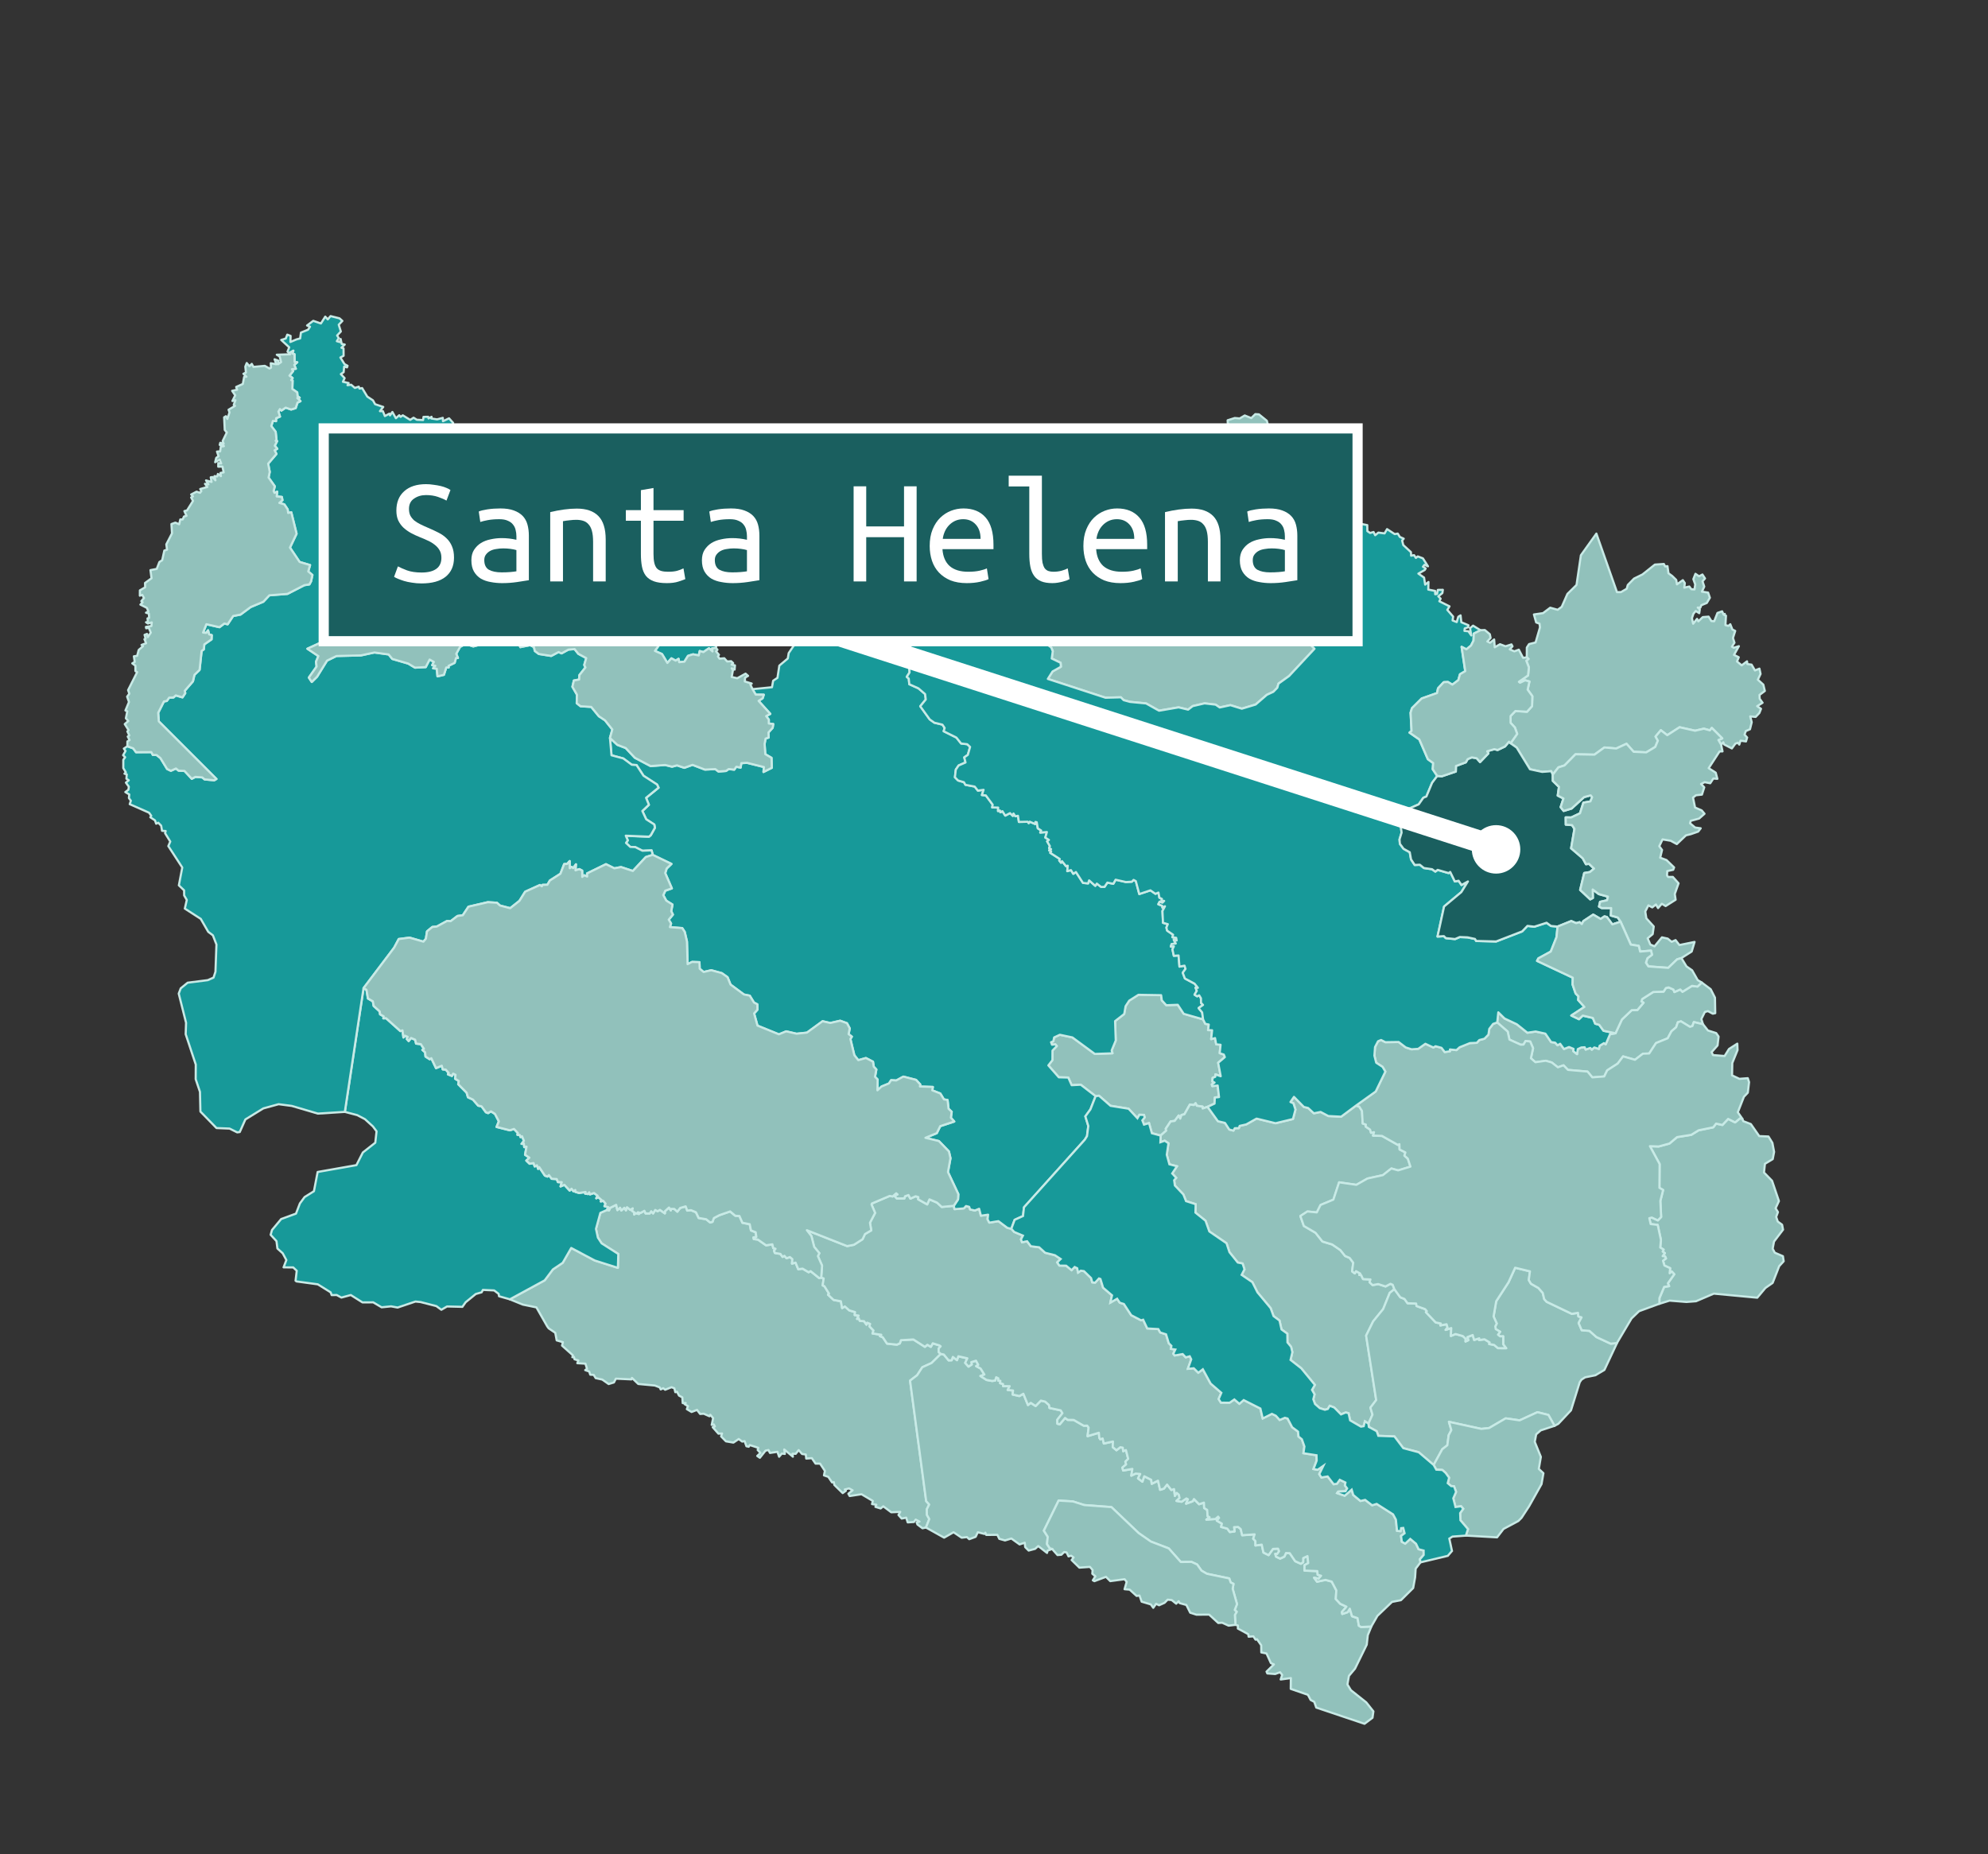 <?xml version="1.0" encoding="UTF-8" standalone="no"?>
<svg
   xmlns:dc="http://purl.org/dc/elements/1.1/"
   xmlns:cc="http://creativecommons.org/ns#"
   xmlns:rdf="http://www.w3.org/1999/02/22-rdf-syntax-ns#"
   xmlns:svg="http://www.w3.org/2000/svg"
   xmlns="http://www.w3.org/2000/svg"
   xmlns:sodipodi="http://sodipodi.sourceforge.net/DTD/sodipodi-0.dtd"
   xmlns:inkscape="http://www.inkscape.org/namespaces/inkscape"
   xml:space="preserve"
   width="143mm"
   height="133.4mm"
   style="fill-rule:evenodd;image-rendering:optimizeQuality;shape-rendering:geometricPrecision;text-rendering:geometricPrecision"
   viewBox="0 0 143000 133400"
   version="1.1"
   id="svg410"
   sodipodi:docname="santa-helena.svg"
   inkscape:version="0.92.3 (2405546, 2018-03-11)"><rect x="0" y="0" width="143000" height="133400" fill="#333333" stroke="none"/><sodipodi:namedview
   pagecolor="#ffffff"
   bordercolor="#666666"
   borderopacity="1"
   objecttolerance="10"
   gridtolerance="10"
   guidetolerance="10"
   inkscape:pageopacity="0"
   inkscape:pageshadow="2"
   inkscape:window-width="1366"
   inkscape:window-height="700"
   id="namedview412"
   showgrid="false"
   inkscape:zoom="1.4951693"
   inkscape:cx="397.7695"
   inkscape:cy="274.86328"
   inkscape:window-x="0"
   inkscape:window-y="900"
   inkscape:window-maximized="1"
   inkscape:current-layer="svg410" />
<defs
   id="defs4">
<style
   type="text/css"
   id="style2">
<![CDATA[
.str2 {stroke:#1F1A17;stroke-width:76}
.str0 {stroke:#72706F;stroke-width:76;stroke-linecap:round;stroke-linejoin:round}
.str4 {stroke:#C2C1C1;stroke-width:76}
.str5 {stroke:#D82B40;stroke-width:76}
.str1 {stroke:#72706F;stroke-width:353;stroke-linecap:round;stroke-linejoin:round}
.str3 {stroke:#131516;stroke-width:353;stroke-linecap:round;stroke-linejoin:round}
.str7 {stroke:#1F1A17;stroke-width:706}
.str6 {stroke:#D82B40;stroke-width:1058}
.fil2 {fill:none}
.fil3 {fill:#FFFFFF}
.fil0 {fill:#EEDDB3}
.fil1 {fill:#F6EAD9}
.fil5 {fill:#D82B40}
.fil4 {fill:#ECECEB}
]]>
</style>

























































































































































































































































</defs>


<g
   id="Destaque"
   transform="translate(0,-146000.39)">
</g>
<path
   style="fill:#91c1bb;fill-opacity:1;stroke:#c8eae6;stroke-width:155.31;stroke-linecap:round;stroke-linejoin:round;stroke-miterlimit:4;stroke-dasharray:none;stroke-opacity:1"
   inkscape:connector-curvature="0"
   d="m 108660,53475.744 473,-677 -164,-457 -307,-332 -2,-494 348,-362 834,55 362,-402 23,-719 -339,-470 129,-587 -309,-85 -366,173 -85,-66 660,-457 59,-583 -184,-477 157,-127 -125,-115 3,-704 161,-249 468,-117 317,-1086 -30,-265 -244,-91 -162,-573 655,-96 517,-390 537,149 293,-215 409,-928 653,-643 315,-2137 1114,-1559 1481,4212 289,-2 411,-239 78,-273 452,-461 602,-296 895,-711 646,-44 92,178 167,-22 74,514 262,191 295,287 51,317 424,-299 144,208 -41,330 363,-81 143,193 229,17 53,-364 -135,-377 151,-384 260,178 241,-128 187,283 -180,209 127,377 -170,364 446,68 126,370 -221,376 -392,162 -73,176 -186,-7 147,133 -40,270 -248,-156 -167,193 -110,321 87,401 281,-349 93,178 319,-304 419,-34 200,316 201,15 237,-597 334,-116 101,226 93,-41 -39,78 123,50 -39,678 211,58 138,-120 150,378 204,101 -162,512 109,338 -184,287 134,75 368,-113 -353,627 343,169 -124,305 337,278 381,-288 25,196 303,41 245,419 320,-131 82,381 -194,415 393,356 108,454 -384,288 12,272 210,289 -390,246 277,189 -118,301 -269,283 -389,-38 108,420 -125,507 -300,127 -93,259 188,207 -83,281 -393,-53 -89,282 -101,-134 -180,66 -252,345 -564,-290 -52,-154 -160,164 -195,-329 279,-113 -754,-757 -140,176 -427,-121 -635,147 -1115,-250 -886,572 -461,-357 -381,456 168,292 -190,455 -644,390 -910,-43 -512,-576 -739,340 -855,-74 -712,516 -1365,-24 -793,803 -436,137 -407,527 -110,-253 -648,51 -879,-190 -956,-1558 -439,-312 z"
   class="fil2 str0"
   id="mun_5200134" /><path
   style="fill:#91c1bb;fill-opacity:1;stroke:#c8eae6;stroke-width:155.31;stroke-linecap:round;stroke-linejoin:round;stroke-miterlimit:4;stroke-dasharray:none;stroke-opacity:1"
   inkscape:connector-curvature="0"
   d="m 78806,78863.744 -1069,-825 -653,34 -244,-549 -681,-18 -752,-857 292,-376 5,-690 313,-323 -103,-122 -245,23 -67,-182 159,-57 63,-285 408,-191 905,192 1613,1186 1273,-44 -65,-197 297,-723 -48,-1396 657,-511 99,-562 260,-399 665,-422 1631,28 51,373 318,349 828,-30 430,650 1396,401 157,315 250,49 -49,405 290,9 -68,641 280,-77 81,449 315,30 -62,609 296,96 73,185 -479,407 183,967 -380,-131 -12,170 -192,81 -18,257 158,80 -197,134 31,121 392,-42 98,830 -302,32 -20,437 -501,233 -359,123 1,-134 -422,-62 -86,-183 -119,133 -288,-41 -397,702 -209,50 -93,263 -108,-225 -288,389 -291,36 -355,531 36,129 -405,358 -631,-170 -203,-725 -364,102 -120,-304 169,-209 -47,-181 -330,-9 -145,246 -635,-682 -1299,-210 -829,-725 -244,30 z"
   class="fil2 str0"
   id="mun_5201454" /><path
   style="fill:#91c1bb;fill-opacity:1;stroke:#c8eae6;stroke-width:155.31;stroke-linecap:round;stroke-linejoin:round;stroke-miterlimit:4;stroke-dasharray:none;stroke-opacity:1"
   inkscape:connector-curvature="0"
   d="m 36673,93480.756 2505,-1364.004 589,-784.004 709,-479.004 612,-1067.004 1684,899.004 1671,531.004 30,-998.004 -1198,-764.004 -270,-413 -136,-628.996 315,-1149 476,-212 147,33 82,-184 431,-209 88,375 195,-172 87,199 217,-193 116,186 75,-224 236,189 179,-111 -51,176 166,121 -9,145 97,-102 242,67 -77,-125 178,55 291,-159 86,188 294,3 109,-158 137,155 151,-247 173,90 166,-97 358,250 10,-162 285,-258 130,204 26,-105 217,-3 230,202 202,-268 395,-113 113,302 267,-29 359,147 197,414 539,92 287,233 170,-47 95,-271 401,-210 772,-268 372,314 294,14 217,487 525,106 89,445 339,134 49,337.996 -210,35 27,115 296,38 588,413 452,-72 62,272 164,48 -108,141 63,161.004 397,67 154,215 131,-79 157,176 240,-85 176,150 -25,321 256,-70 194,473.004 314,-40 432,257 140,-79 624,504 140,-43 183,65 -74,501.004 125,56 336,539.004 -75,71 403,380 522,94 88,491.004 198,-117.004 320,284.004 414,121 -28,214 283,39 -109,241 125,-39 68,173.004 310,30 171,247 54,-141 210,86 -47,175 291,303 -74,210 634,95.004 -102,95 211,86 303,456 712,73 211,-93 76,-227 898,-52 827,530 180,-149 245,149 141,-254 479,153 90,64 -144,156.004 -2,253 150,138 -660,650.004 -666,303 -374,577 -507,388.004 1159,8669.2 218,243 -171,336 5,409 171,299 -238,610 -250,55 -363,-269 -57,-146 201,-68 -271,-141 -129,172 -446,28 -109,-340 -324,66 -231,-257 126,-225 -647,29 -572,-429 -190,154 -375,-114 66,-153 -310,-47 56,-227 -813,-483 -851,131 -95,-166 307,-247 -265,-136 -301,77 78,93 -225,167 -604,-588 -35,-205 -128,23 -268,-397 -314,-109 68,-319 -349,-525 -322,1 -269,-392 -404,26 -31,-292 -268,-36 -245,-279 -213,267 -232,-9 29,215 -622,-519 47,320 -222,-25 -193,228 -118,-355 -539,82 -109,-211 -211,45 -408,513 -188,-130 230,-218 -200,-213 46,-155 -613,-198 -78,120 -163,-36 -132,-367 -174,32 -250,-184 -380,258 -536,-91 -349,-354 68,-212 -261,14 -410,-464 154,-55 -77,-146 -150,33 102,-484 -203,-245 -64,107 -407,-181 -263,16 -221,-290 -393,148 -338,-204 76,-217 -243,-145 82,-80 -215,6 -27,-413 -239,-126 -138,-275 -126,32 -70,-283.2 -205,-75 -457,181 -137,-108 -183,85 -71,-147 -350,-134 -1192,-111 -455,-436 -38,106 -1119,-52 -140,272 -381,115 -456,-322 -474,-103 -143,-234.004 -249,-15 -78,-230 -284,-98 129,-93 -113,-370 -584,-35 76,-199.004 -278,-83 -38,-165 -117,16 39,-137 -781,-697.004 62,-248 -448,-129 -59,-320 -43,-226.004 -471,-319 -103,-138 -780,-1370.004 -978,-201.004 -937,-381 z"
   class="fil2 str0"
   id="mun_5201504" /><path
   style="fill:#91c1bb;fill-opacity:1;stroke:#c8eae6;stroke-width:155.31;stroke-linecap:round;stroke-linejoin:round;stroke-miterlimit:4;stroke-dasharray:none;stroke-opacity:1"
   inkscape:connector-curvature="0"
   d="m 83484,81701.744 404,-358 -35,-129 355,-531 291,-36 288,-389 108,225 92,-263 210,-50 397,-702 287,41 120,-133 86,183 422,62 -2,133 360,-122 743,1034 508,121 310,478 297,78 99,-175 291,-2 58,-164 473,-106 743,-419 1366,334 1252,-302 179,-681 -144,-450 -214,-94 251,-370 712,726 305,74 415,382 485,-97 556,295 919,47 1069,-797 237,77 198,309 51,907 228,77 -17,141 320,218 67,232 218,-44 -74,245 644,23 1140,643 115,-50 12,383 419,211 -71,232 243,215 192,577 -887,270 -486,-138 -611,481 -1108,242 -798,454 -1243,-181 -411,1246 -924,383 -269,536 -676,-68 -507,329 250,713 841,492 495,625.996 702,214 591,404 338,424.004 327,139 260,347 -86,618.004 194,148 96,-158 296,169 -64,101 130,11 137,289.004 536,27 -65,200 219,204 405,-73 522,172 356,-191 162,71 119,313 -336,266.004 -470,1161.004 -721,887.004 -506,1027.004 723,4635.212 -416,548 152,503 -296,649 -253,-174 -85,352 -198,34 -780,-452 -111,-514 -208,-54 -336,140 -486,-495 -325,-128 -139,232 -209,56 -367,-115 -343,-301 -124,-338 89,-356 -183,-320.2 206,-359 -978,-1193.004 -771,-603.004 129,-557 -91,-390.004 -260,-313 -9,-629.004 -419,-304 -142,-639 -430,-320.004 -210,-575 -949,-1135.008 -367,-734 -771,-524.004 205,-397 -136,-420.004 -347,-71 -598,-746 -210,-640.004 -1237,-849.996 -274,-770 -726,-585 18,-606 -692,-219 -195,-483 -611,-645 -50,-377 147,-173 -289,-313 344,-518 -546,-143 -188,-686 121,-826 -269,-184 -311,111 20,-479 z"
   class="fil2 str0"
   id="mun_5204102" /><path
   style="fill:#91c1bb;fill-opacity:1;stroke:#c8eae6;stroke-width:155.31;stroke-linecap:round;stroke-linejoin:round;stroke-miterlimit:4;stroke-dasharray:none;stroke-opacity:1"
   inkscape:connector-curvature="0"
   d="m 107697,73563.744 77,-729 452,444 875,412 766,611 595,-89 699,155 415,609 289,39 171,191 187,-111 274,377 365,-144 322,132 -14,165 270,216 52,-363 252,-116 245,-15 71,166 331,-118 107,124 181,-158 334,109 46,-227 317,-195 121,89 315,-731 393,-66 461,-991 704,-671 410,-11 444,-527 -155,-82 51,-177 798,-509 745,-28 167,-259 191,-45 350,154 72,181 420,-185 161,166 683,-426 399,50 307,-289 640,479 308,607 19,1116 -175,39 -351,-187 -220,62 -253,509 119,380 -659,-158 -103,288 -180,53 -643,-394 -223,63 -125,366 -336,284 -271,508 -839,341 -494,753 -449,14 -573,439 -855,-246 -387,519 -755,486 -214,439 -855,67 -348,-419 -1407,-121 -319,-329 -403,145 -444,-350 -432,-122 -742,105 -325,-285 157,-722 -206,-483 -333,-36 -148,256 -199,10 -813,-368 -127,-577 -754,-656 z"
   class="fil2 str0"
   id="mun_5205059" /><path
   style="fill:#179999;fill-opacity:1;stroke:#c8eae6;stroke-width:155.31;stroke-linecap:round;stroke-linejoin:round;stroke-miterlimit:4;stroke-dasharray:none;stroke-opacity:1"
   inkscape:connector-curvature="0"
   d="m 21092,91187.748 -695,-5 201,-524.004 -263,-489 -381,-343.004 -66,-529 -420,-457.996 96,-342 660,-791 1067,-391 280,-730 338,-460 672,-420 267,-1385 2789,-492 462,-910 895,-704 92,-821 -263,-351 -573,-522 -558,-291 -885,-232 1345,-8900 208,122 104,622 353,205 59,333 434,394 27,208 260,146 -25,143 196,-8 1031,927 149,-51 69,508 109,-124 193,80 -60,152 135,150 170,-220 296,126 67,278 342,40 222,336 -112,78 196,167 31,311 303,194 113,-74 341,713 413,-172 69,262 219,19 206,236 -53,100 289,118 88,-165 170,82 -31,282 268,163 -42,232 603,608 98,331 357,167 380,438 237,44 316,431 157,60 203,-126 291,182 280,537 -166,402 956,242 301,-95 274,288 -28,131 169,13 55,155 106,-63 137,330 -172,217 164,-24 31,257 163,-33 -106,584 312,212 -220,206 235,227 285,-45 85,241 160,-82 84,256 81,-123 404,605 185,72 107,-107 197,266 363,21 88,217 273,9 -84,302 273,-114 385,412 131,-130 136,179 135,-86 2,129 274,83 462,-74 -32,117 213,32 80,-126 54,151 294,-98 256,194 -95,184 149,-74 256,225 -81,76 181,-42 165,205 -81,176 278,77 -95,194 -476,211 -315,1150 136,628.996 270,413 1198,764.004 -30,998.004 -1671,-532.004 -1684,-898.004 -612,1067.004 -709,479.004 -589,784.004 -2505,1364.004 -779,-221 -28,-173 -323,-245.004 -808,-38 -93,174 -419,120.004 -729,593 -235,332.004 -1103,-27.004 -411,237.004 -359,-264.004 -1132,-290 -371,-38 -1284,433.004 -471,-87.004 -679,69.004 -604,-357.004 -772,5 -842,-531 -676,183 -338,-185 -361,8 -78,-204.004 -921,-572 -1528,-208 -71,-52 85,-718.004 -252,-237 z"
   class="fil2 str0"
   id="mun_5205471" /><path
   style="fill:#91c1bb;fill-opacity:1;stroke:#c8eae6;stroke-width:155.31;stroke-linecap:round;stroke-linejoin:round;stroke-miterlimit:4;stroke-dasharray:none;stroke-opacity:1"
   inkscape:connector-curvature="0"
   d="m 119364,93807.756 3,-410 341,-807.004 358,-54 -93,-203 462,-653.004 -177,-193 -156,124 37,-367 -414,-191 -101,-344.004 214,-166 -67,-150 -173,-15 160,-216 -159,-110 67,-143.004 -240,-152 48,-546 -233,-1081.996 -506,-59 -96,-424 182,-44 432,204 237,-244 -56,-1158 198,-785 -266,-156 13,-1711 -695,-1284 630,21 775,-213 546,-461 1021,-165 528,-326 1055,-215 203,-268 454,100 413,-437 498,252 355,-291 168,29 65,171 545,208 604,867 664,27 282,458 123,652 -99,518 -561,339 -67,625 580,594 494,1460 -239,517 169,276 -128,346 114,334 311,227 70,358 -649,852.996 -98,516 153,288.004 585,251 55,364 -322,351.004 -473,1208.004 -521,364 -585,700.004 -3123,-293 -1282,547 -689,53 -1215,-97 -730,229 z"
   class="fil2 str0"
   id="mun_5209150" /><path
   style="fill:#91c1bb;fill-opacity:1;stroke:#c8eae6;stroke-width:155.31;stroke-linecap:round;stroke-linejoin:round;stroke-miterlimit:4;stroke-dasharray:none;stroke-opacity:1"
   inkscape:connector-curvature="0"
   d="m 66607,109899.98 238,-610 -171,-299 -5,-409 171,-336 -218,-243 -1159,-8669.2 507,-389.004 375,-576 665,-303 660,-650.004 221,41 347,422 218,-7 87,-240 296,233 98,-280 648,147 -157,328.004 240,269 233,-156 -32,-167 338,-102.004 165,301.004 -151,89 318,173 272,434 -287,102.004 441,284 404,73 217,-31 72,-233 159,79 -12,161 155,16 -20,168 212,63 7,151 469,3 -144,272.2 389,39 -32,288 488,112 284,-168 331,811 205,-153 345,226 381,-389 308,72 277,244 33,213 805,171 127,206 -373,474 8,282 171,42 384,-456 187,137 434,6 727,419 241,-11 104,143 -78,615 814,-245 31,361 68,107 175,-54 82,362 659,-146 -18,403 271,227 278,-217 176,30 25,253 203,-77 159,628 -202,207 57,195 -272,227 54,212 664,-116 -75,484 307,-148 335,28 -160,317 315,238 132,-390 500,252 39,291 453,-226 149,656 273,-83 229,-294 304,390 199,-61 59,486 132,-216 155,135 50,234 -222,207 371,62 342,-237 110,59 -134,317 482,-175 87,-158 367,372 350,-115 15,388 218,136 29,445 143,86 -231,165 654,-43 192,-168 68,89 -165,197 369,217 -57,235 446,122 180,246 345,-45 -39,-305 292,-15 187,153 103,442 897,-63 -103,316 160,167 1,318 454,-60 123,569 370,185 317,-447 364,-17 75,184 -140,204 -136,-16 57,201 290,142 306,-142 118,-259 269,10 392,577 409,185 167,-114 1,-293 308,-144 55,505 -266,144 -4,393 924,36 24,266 247,68 -177,211 -327,-70 212,289 610,-131 445,123 332,630 -40,622 319,343 449,209 -330,390 28,135 393,-133 149,-246 161,541 398,136 94,546 156,94 739,-35 -254,618 -76,685 -843,1723 -437,520 -110,620 251,411 1104,877 514,647 -65,461 -574,433 -3471,-1167 -144,-414 -260,-133 -196,-372 -1235,-426 9,-777 -732,100 106,-330 -154,-190 -348,126 -564,-39 -58,-131 529,-520 -215,-90 -316,-697 -375,-76 -7,-516 -303,-431 -104,29 -156,-238 -342,25 -28,-182 -746,-404 -1,-222 -172,-45 -46,-712 132,-229 -142,-131 165,-422 -313,-1100 61,-357 -203,-96 -104,-293 -1608,-334 -389,-225 -313,-443 -406,-188 -768,9 -867,-977 -1288,-494 -877,-610 -1960,-1869 -1956,-147 -815,-260 -1025,-63 -1063,2165 279,438 -52,530 200,302 189,47 -342,116 -44,170 -633,-496 -225,203 -464,123 -248,-248 -32,-316 -371,122 -591,-425 -457,138 -410,-114 -140,-288 -802,4 -63,-159 -65,89 -475,-121 -159,330 -460,169 -165,-152 -380,46 -583,-393 -679,389 -1308,-730 z"
   class="fil2 str0"
   id="mun_5210802" /><path
   style="fill:#91c1bb;fill-opacity:1;stroke:#c8eae6;stroke-width:155.31;stroke-linecap:round;stroke-linejoin:round;stroke-miterlimit:4;stroke-dasharray:none;stroke-opacity:1"
   inkscape:connector-curvature="0"
   d="m 59068,91916.748 62,-857 -299,-682.004 105,-212 -374,-455.004 -198,-779.996 -327,-418 2897,1141.996 486,-95 624,-399 172,-370.996 453,-266 -94,-548 370,-709 -257,-604 23,-70 1286,-548 211,39 254,-227 101,84 -223,105 165,180 548,-2 43,-151 251,-91 137,261 373,-172 197,57 -10,163 651,365 160,-363 549,235 336,311 863,-83 54,236 675,-57 149,-169 225,56 73,191 343,76 304,-127 128,500 517,-75 -38,335 128,240 651,-109 646,486 283,60 207,232 629,266 -141,267.996 78,207 362,-72 270,359 597,75 432,394.004 702,176 413,272 -247,247 159,230.004 482,6 394,324 219,-227 183,85 65,317 195,-140 228,34 509,496 88,311.004 205,21 276,-303.004 106,39.004 192,626 643,550.004 -121,526 485,-281 192,286 295,90 529,807.004 711,371 147,-44 296,627.004 793,45 139,247 419,131 199,647.004 187,185 -41,216.004 320,46 -144,303 98,127 575,-104 224,237 284,-77 109,221 -243,683.004 423,-43 328,324 327,-250 561,1028.004 770,665.2 -194,449 162,258 629,5 338,-234 365,314 309,-269 1199,607 169,716 659,-331 284,135 276,305 374,-159 195,54 330,626 422,317 35,356 240,192 182,519 -69,487 940,146 13,384 -232,609 298,51 411,-283 -291,596 151,243 450,-77 437,564 234,-37 201,-282 407,193 -36,215 159,209 -117,202 -521,29 -81,107 547,190 500,-436 113,381 518,431 337,-77 506,388 322,-100 1181,752 202,377 86,808 255,27 36,-219 152,-17 98,384 -255,192 55,420 245,135 361,-339 417,346 184,394 362,96 3,316 -273,316 51,216 -350,460 -39,621 -140,773 -880,872 -641,124 -1051,1006 -440,764 -739,35 -155,-94 -95,-545 -398,-137 -160,-541 -149,246 -393,134 -29,-135 331,-390 -450,-210 -318,-343 40,-622 -332,-630 -446,-122 -609,130 -213,-288 327,70 177,-212 -247,-67 -24,-267 -923,-35 4,-394 265,-144 -54,-504 -309,144 -1,293 -166,114 -410,-186 -391,-576 -270,-11 -117,259 -306,142 -290,-141 -58,-201 136,15 140,-204 -75,-184 -364,17 -316,448 -371,-186 -123,-569 -454,60 -1,-318 -159,-167 102,-316 -897,64 -102,-442 -188,-154 -292,15 39,305 -345,45 -180,-245 -445,-123 56,-235 -369,-216 166,-197 -69,-90 -191,169 -655,43 232,-166 -144,-86 -28,-445 -218,-135 -16,-389 -349,115 -367,-372 -87,158 -482,175 133,-317 -110,-59 -342,237 -371,-62 222,-207 -49,-234 -156,-134 -132,215 -58,-486 -200,61 -303,-390 -230,294 -273,83 -149,-656 -452,226 -39,-291 -501,-252 -132,390 -315,-238 161,-317 -336,-27 -307,148 76,-485 -664,116 -54,-212 271,-227 -57,-194 203,-208 -160,-628 -202,78 -26,-253 -176,-31 -278,217 -270,-226 18,-404 -660,146 -82,-362 -175,55 -68,-108 -30,-360 -815,245 79,-616 -105,-143 -241,11 -726,-419 -434,-6 -188,-136 -384,456 -170,-43 -8,-281 373,-475 -127,-205 -805,-172 -34,-212 -277,-245 -307,-72 -381,389 -345,-226 -206,154 -331,-811 -283,167 -489,-112 32,-287 -388,-40 143,-272.2 -468,-3 -7,-151 -212,-63 20,-167 -156,-17 12,-161 -158,-79 -72,233 -217,31 -404,-72 -441,-285.004 287,-101 -273,-434 -317,-174 150,-88 -165,-302.004 -338,102 33,167.004 -234,156 -239,-268 157,-328.004 -649,-148 -98,280 -296,-232 -86,240 -218,6 -347,-421 -222,-42 -149,-138 1,-253 145,-156.004 -90,-64 -479,-153 -141,254 -246,-149 -179,149 -827,-530 -898,53 -76,226 -211,93 -712,-73 -303,-456 -211,-86 102,-95 -634,-95.004 74,-210 -291,-302 47,-176 -211,-86 -53,141 -171,-247 -310,-30 -69,-173.004 -124,39 109,-241 -283,-39 28,-214 -414,-121 -320,-284.004 -198,117.004 -88,-490.004 -522,-95 -404,-380 76,-71 -336,-539.004 -125,-56 74,-501.004 -184,-65 z"
   class="fil2 str0"
   id="mun_5211305" /><path
   style="fill:#179999;fill-opacity:1;stroke:#c8eae6;stroke-width:155.31;stroke-linecap:round;stroke-linejoin:round;stroke-miterlimit:4;stroke-dasharray:none;stroke-opacity:1"
   inkscape:connector-curvature="0"
   d="m 43876,53096.744 526,491 607,231 657,702 1131,597 1045,-78 499,122 356,-96 525,177 592,-214 889,341 747,-35 230,174 542,-40 194,-137 397,45 151,-210 308,62 53,-321 413,-22 1209,301 -29,357 597,-299 -20,-721 -447,-260 -50,-737 70,-385 223,-77 -15,-364 303,-336 41,-271 -321,-39 2,-282 -191,-248 301,-162 -846,-935 292,-186 83,-259 -581,-6 -229,-392 1401,-140 83,-467 311,-209 134,-880 610,-512 63,-386 428,-633 -102,-414 -368,-64 51,-521 -112,-127 246,-665 600,-271 259,349 393,190 465,136 336,-101 428,220 220,-360 94,-960 968,71 72,-578 189,-48 -132,-654 212,-209 1194,638 1231,295 272,-203 397,-1049 505,-667 406,63 512,427 825,-258 453,6 -569,796 -408,881 -109,1528 -499,398 -68,354 467,1261 -210,897 55,658 -205,319 143,121 41,409 658,297 479,413 47,388 -396,488 681,946 334,237 579,138 160,239 -70,236 916,456 338,426 438,51 209,195 -164,573 -257,178 93,368 -498,217 -202,298 -64,551 225,230 422,122 109,190 669,127 225,291 412,-59 -121,378 284,24 492,668 -36,198 431,11 -13,249 142,-39 30,131 147,-83 203,320 344,-179 199,199 51,-172 132,200 189,-36 65,442 634,-13 71,100 76,-104 391,169 20,-151 94,23 73,437 246,157 -69,148 479,-39 -113,400 260,167 -130,105 199,341 -56,148 141,70 -140,88 148,70 -69,108 689,443 -42,111 131,161 70,-116 287,360 123,-34 -33,394 266,-76 167,268 193,-129 505,781 369,38 73,-219 444,394 112,-162 306,240 246,-8 205,-304 424,86 169,-294 741,168 432,-26 119,-128 161,86 248,932 803,-267 361,251 214,-92 70,371 183,87 -26,135 185,9 -126,127 -198,-70 -96,183 276,113 23,132 180,-100 -182,340 40,851 346,96 -101,246 53,221 430,294 -48,184 269,37 35,192 -211,-53 146,272 -299,42 -59,175 222,-12 -104,213 99,466 342,-24 65,803 361,-70 74,231 -200,280 156,414 695,370 238,297 -167,-6 87,228 -161,276 186,117 150,-74 127,212 4,335 145,145 -320,227 257,312 68,506 -1396,-401 -430,-650 -828,30 -318,-349 -51,-373 -1631,-28 -665,422 -260,399 -99,562 -657,511 48,1397 -297,722 65,197 -1273,44 -1613,-1186 -905,-192 -408,191 -63,285 -159,57 67,182 245,-23 103,122 -313,323 -5,690 -292,376 752,857 681,18 244,549 653,-34 1069,825 -372,947 -366,506 212,694 -94,729 -160,257 -4373,4864 -70,627 -601,272 -240,641 -282,-60 -646,-486 -651,109 -128,-240 38,-335 -517,75 -129,-500 -303,126 -343,-75 -73,-191 -225,-56 -149,169 -675,57 -54,-237 307,-465 21,-376 -745,-1585 180,-998 -112,-487 -724,-748 -965,-231 816,-338 248,-503 1009,-333 -243,-274 59,-428 -227,-214 -71,-633 -265,-44 -256,-424 -579,-227 42,-244 -930,-31 23,-149 -301,-328 -914,-236 -511,279 -368,-23 -158,239 -533,218 -294,276 14,-781 -189,-193 97,-528 -188,-200 -54,-360 -511,-264 -544,156 -287,-358 -283,-1165 104,-172 -233,-178 82,-413 -200,-377 -489,-176 -712,163 -553,-127 -1124,819 -746,81 -748,-173 -524,216 -1541,-627 -242,-876 238,-267 -7,-391 -240,-126 -306,-496 -415,-82 -964,-715 -217,-531 -413,-293 -760,-208 -547,127 -282,-234 -18,-474 -530,-18 -323,161 -46,-1628 -160,-691 -179,-275 -885,-67 80,-266 -167,-270 300,-368 -121,-242 90,-481 -448,-282 -213,-394 144,-321 471,-167 -477,-1099 105,-329 344,-333 -1344,-647 -85,-326 -656,28 -518,-262 -359,-13 -304,-286 126,-188 -144,-332 1669,70 130,-111 295,-531 -43,-235 -582,-376 -277,-595 469,-447 -202,-501 899,-732 -109,-225 -973,-632 -503,-769 -339,-20 -617,-457 -844,-225 -111,-1244 z"
   class="fil2 str0"
   id="mun_5211909" /><path
   style="fill:#179999;fill-opacity:1;stroke:#c8eae6;stroke-width:155.31;stroke-linecap:round;stroke-linejoin:round;stroke-miterlimit:4;stroke-dasharray:none;stroke-opacity:1"
   inkscape:connector-curvature="0"
   d="m 9162,53690.744 420,154 204,277 1098,-6 110,200 269,8 276,217 482,788 272,129 366,-165 188,156 425,20 526,565 256,-136 498,36 164,143 694,65 161,-95 -4148,-4146 -43,-615 412,-817 206,-35 174,-238 308,-11 163,-150 485,141 197,-301 -35,-172 589,-680 108,-468 369,-353 147,-1367 157,-112 38,-360 519,-360 14,-304 -190,-56 -74,-293 -136,189 -222,-27 238,-599 940,215 347,-263 242,53 395,-596 530,-102 727,-540 915,-385 435,-462 1300,-103 1215,-625 363,-58 119,-223 98,-452 -300,-255 131,-460 -752,-223 -694,-1035 476,-997 -382,-1542 -223,46 -35,-254 -242,-363 -357,-102 223,-192 -42,-238 -373,-38 35,-341 -192,83 -66,-131 87,-339 -448,-632 84,-406 -114,-591 599,-701 -140,-259 199,-114 -181,-218 170,-334 -108,-18 62,-60 -61,-591 -315,-409 116,-372 227,18 5,-212 280,-117 -114,-359 108,-181 105,107 307,-210 394,135 327,-103 130,-392 216,-107 -226,-225 167,-23 -153,-112 -23,-272 -351,-245 19,-601 -100,-38 100,-147 -225,-175 263,-325 -84,-134 279,-33 -114,-282 217,-184 -189,-17 -12,-567 -156,-48 74,-204 -303,173 -115,-107 120,-312 -574,-528 324,-101 112,-281 239,91 -13,436 434,-182 265,-72 58,-421 508,-205 144,-217 -212,-88 444,-335 552,190 312,-492 180,198 203,-237 644,162 206,184 -263,275 152,487 -269,288 118,185 -136,225 222,64 52,-221 74,352 219,47 -238,228 151,51 5,527 -231,127 296,473 219,122 -38,114 -206,-57 -36,402 -202,141 271,286 -120,265 408,88 -79,158 260,-34 268,229 279,-90 55,137 189,-36 371,614 408,270 156,278 583,196 -235,305 209,-4 144,356 324,-174 45,125 171,-245 253,447 242,-211 95,114 160,-110 532,329 241,-157 238,148 449,22 29,-229 335,-7 27,118 217,-117 -18,121 418,65 409,-110 13,242 436,-208 296,329 -122,574 -513,110 -15,255 -230,113 -125,-170 -154,170 206,94 -49,182 185,-105 342,548 140,-110 192,64 -219,175 296,144 290,601 196,40 104,-259 217,134 175,-114 52,266 286,-51 112,181 139,-34 168,299 762,261 7,390 -238,269 291,30 213,295 153,-63 63,289 401,108 -110,243 180,116 15,343 287,255 -263,178 96,228 262,24 84,806 164,184 -352,1542 498,1000 -20,668 191,376 231,31 327,-630 396,48 29,215 202,-31 470,295 106,1014 1079,-189 258,-638 626,-243 524,424 338,709 625,261 65,284 198,125 320,-62 -26,-225 383,-194 378,121 186,449 799,-214 485,647 401,180 366,-29 110,-189 319,-117 1517,179 180,-227 930,-277 182,250 420,81 223,287 -33,594 232,263 17,282 316,38 367,396 323,61 155,431 322,35 -92,259 136,-1 -44,165 273,310 -78,366 -272,37 31,222 -255,-230 -404,276 -262,-75 -74,317 -407,-81 -363,111 -259,417 -376,38 -44,-241 -210,129 -305,-165 -291,331 -387,-641 -509,-224 279,-391 -328,-48 75,-114 -317,-240 58,-138 -170,62 -99,-123 -593,391 -457,-84 -78,106 -358,-408 67,-129 -298,-155 -154,-311 -198,26 42,-350 132,-92 -210,-5 64,-175 -207,-96 -101,-476 -300,181 -71,-157 -370,13 -493,-389 -1056,25 -606,-73 -155,-146 -796,238 -1101,-449 -927,202 -716,-196 -291,210 -135,413 -346,-24 -771,498 -480,672 639,255 506,624 455,107 183,476 710,-146 273,143 62,278 288,216 892,141 524,-279 219,95 493,-272 444,-37 269,340 569,308 -143,495 86,177 -437,554 -14,316 -381,73 -105,450 328,571 -17,611 272,218 770,48 551,672 441,292 525,659 -170,613 111,1245 844,224 617,457 339,20 503,770 973,631 109,225 -899,733 202,500 -469,447 276,595 583,376 43,236 -295,530 -130,111 -1669,-70 144,332 -126,188 304,286 358,13 519,262 656,-27 85,325 -498,158 -933,1001 -852,-281 -478,91 -603,-299 -1361,665 7,226 -213,-91 -142,117 -3,-454 -203,-107 -280,87 35,-433 -201,272 -116,-88 -130,98 -5,-514 -181,204 -214,9 -270,699 -761,487 -176,306 -350,6 -50,103 -134,-93 -1067,484 -410,657 -664,527 -734,-191 -221,-200 -652,-41 -1397,325 -408,616 -382,52 -491,375 -254,-19 -745,405 -318,29 -382,314 -82,534 -178,210 -994,-290 -780,100 -331,622 -2201,2913 -1345,8901 -1938,123 -1876,-552 -949,-124 -1100,302 -1291,794 -404,906 -183,25 -548,-273 -942,-38 -1157,-1188 -32,-1416 -307,-910 5,-1056 -725,-2182 27,-824 -528,-2099 145,-378 496,-405 1450,-184 413,-183 138,-421 71,-1961 -257,-661 -333,-250 -538,-932 -1147,-740 142,-623 -190,-323 -4,-366 -377,-362 245,-1283 -1003,-1540 140,-325 -372,-602 40,-158 -259,-15 -65,-371 -209,-210 -151,70 -83,-240 -334,-221 64,-110 -157,-220 -1390,-615 82,-249 -142,-189 28,-261 -284,-171 220,-164 32,-222 -211,-293 205,-167 -169,-116 25,-312 -164,-49 96,-101 -181,-299 1,-598 132,-184 -147,-149 175,-302 -122,-172 254,-166 z m 16269,-9675 -298,342 -328,100 -130,413 -917,701 -473,563 -1173,540 789,528 -171,413 44,343 -557,791 210,316 381,-378 717,-1159 680,-331 1755,-43 973,-210 1024,141 263,323 1143,333 490,295 770,-40 281,-544 303,169 -119,238 224,44 -158,178 263,33 53,547 462,-110 168,-528 172,3 -4,-124 435,-212 97,-346 140,-6 -122,-299 269,-490 398,-229 557,191 679,-184 1183,-2113 -34,-155 -1028,-254 -515,-94 -460,147 -1325,-379 -332,-531 86,-493 h -318 l -50,-282 -167,-3 123,-296 -119,-540 -228,-215 50,-128 -200,-54 -60,-261 -149,-41 115,-218 -136,-141 -262,61 -81,-296 -583,-520 -67,-373 -294,-325 -59,107 -241,-24 -10,332 -161,158 -601,14 35,215 -340,-181 -207,110 -314,426 -224,40 -42,460 -353,104 -318,367 -389,167 -234,537 -1031,210 -365,555 154,291 130,14 118,275 -83,81 170,74 z"
   class="fil2 str0"
   id="mun_5213103" /><path
   style="fill:#91c1bb;fill-opacity:1;stroke:#c8eae6;stroke-width:155.31;stroke-linecap:round;stroke-linejoin:round;stroke-miterlimit:4;stroke-dasharray:none;stroke-opacity:1"
   inkscape:connector-curvature="0"
   d="m 72377,43827.744 553,81 867,-90 916,387 887,-247 657,-8 362,-156 461,-907 903,-758 315,35 474,-262 -46,-158 451,38 215,-220 158,137 246,-328 559,22 136,-590 1235,-1180 -349,-1497 526,305 586,-236 -63,-450 -249,-174 43,-218 435,-306 371,-26 140,-253 256,35 466,-618 489,-178 288,-261 533,302 412,-80 358,-265 516,291 381,-78 504,-335 -126,-812 805,-305 -132,-382 64,-276 339,28 350,-235 -5,-998 424,-631 -138,-867 -635,-647 -8,-219 513,-163 353,32 363,-214 472,187 288,-283 260,15 571,461 153,612 337,307 612,1038 433,407 392,157 405,605 248,129 245,534 265,60 135,463 -111,154 -34,186 -227,-40 -341,235 -1004,67 -307,585 -459,328 -149,885 109,432 -301,355 -403,202 -537,-42 -1581,498 -1372,1039 358,629 -244,1375 341,612 723,-176 284,102 15,137 385,-49 88,163 673,-291 242,140 149,-75 326,424 256,2 147,465 292,165 -71,313 302,125 85,-206 179,56 -59,-279 170,-48 115,209 210,29 76,-212 650,48 -32,198 164,182 -516,819 -179,956 328,386 -1,347 739,-72 726,729 -1833,1966 -761,545 -81,293 -288,295 -464,215 -809,700 -992,299 -821,-254 -770,167 -295,-204 -796,-92 -851,197 -330,254 -685,-163 -1410,240 -929,-523 -1153,-111 -460,-125 -204,-204 -1100,30 -4151,-1354 340,-538 599,-336 -20,-285 -639,-309 75,-525 -110,-268 -858,-653 -1033,-349 -298,102 -1193,-176 142,-1683 z"
   class="fil2 str0"
   id="mun_5213756" /><path
   style="fill:#91c1bb;fill-opacity:1;stroke:#c8eae6;stroke-width:155.31;stroke-linecap:round;stroke-linejoin:round;stroke-miterlimit:4;stroke-dasharray:none;stroke-opacity:1"
   inkscape:connector-curvature="0"
   d="m 98431,102429.98 295,-650 -151,-502 416,-548 -724,-4635.212 507,-1028.004 721,-886.004 470,-1161.004 336,-266.004 429,587.004 296,115 226,313 617,21 27,178 614,222.004 126,149 -66,70 704,740.004 367,74 -35,142 452,-87 70,239 -141,168 409,-131 -32,568.004 338,-141.004 522,145.004 208,197 -14,197 205,-94 -67,-224 381,-149 103,357 367,-118 -11,124 392,-54 366,222 -31,118 353,64 278,232 589,6.004 -215,-279.004 3,-578 -224,8 -153,-126 156,-211.004 -318,-188 -31,-200 105,-207 -229,-501.004 190,-1099.004 886,-1364.004 477,-1046.004 1065,259 -84,625.004 159,269 532,303 315,359.004 103,441 173,194 1813,869.004 446,-75 26,258 230,70 -212,404.004 222,520 558,47 502,444.004 1024,477 451,-44 -906,1931.008 -649,383 -735,147.004 -261,166 -128,187 -630,2023.2 -908,968 -274,148 -442,-785 -788,-197 -1282,588 -1003,-145 -1193,698 -564,60 -2325,-508 174,595 -191,363 -97,729 -364,283 -621,1135 -1072,-915 -1113,-297 -638,-845 -1158,-42 -116,-333 -565,-307 -31,-233 z"
   class="fil2 str0"
   id="mun_5216304" /><path
   style="fill:#91c1bb;fill-opacity:1;stroke:#c8eae6;stroke-width:155.31;stroke-linecap:round;stroke-linejoin:round;stroke-miterlimit:4;stroke-dasharray:none;stroke-opacity:1"
   inkscape:connector-curvature="0"
   d="m 43876,53096.744 170,-613 -525,-658 -442,-293 -550,-672 -770,-47 -273,-218 17,-612 -328,-570 105,-451 381,-73 15,-316 436,-553 -85,-178 142,-495 -569,-307 -268,-341 -444,38 -493,271 -219,-95 -525,280 -891,-142 -288,-216 -62,-278 -274,-143 -709,146 -183,-475 -455,-108 -506,-623 -639,-256 480,-671 771,-499 346,25 134,-414 292,-210 715,196 928,-202 1101,449 795,-238 156,147 605,72 1056,-24 494,388 370,-13 71,157 299,-180 102,476 207,96 -64,174 210,6 -132,92 -43,349 199,-25 154,311 298,154 -68,130 359,408 78,-106 456,84 594,-392 98,123 171,-62 -58,139 316,239 -75,115 329,47 -279,391 509,224 387,642 291,-332 305,166 209,-130 44,241 377,-38 258,-417 364,-111 407,81 74,-317 262,75 404,-276 254,230 -31,-222 273,-36 111,137 -101,115 209,244 -72,121 113,160 342,-30 206,231 287,-17 144,133 -107,111 238,56 -24,303 -211,-92 89,140 -90,484 401,90 598,-331 181,160 -213,123 -24,279 498,150 -98,61 158,344 229,392 580,6 -83,258 -291,187 846,934 -301,163 191,247 -3,283 322,38 -42,271 -302,336 15,364 -223,78 -70,385 50,736 447,261 20,720 -597,299 29,-356 -1209,-302 -413,22 -54,321 -307,-62 -151,210 -397,-45 -194,138 -542,40 -230,-174 -747,35 -889,-341 -592,214 -526,-178 -355,96 -499,-122 -1045,78 -1131,-596 -657,-702 -607,-231 -527,-491 z"
   class="fil2 str0"
   id="mun_5216452" /><path
   style="fill:#91c1bb;fill-opacity:1;stroke:#c8eae6;stroke-width:155.31;stroke-linecap:round;stroke-linejoin:round;stroke-miterlimit:4;stroke-dasharray:none;stroke-opacity:1"
   inkscape:connector-curvature="0"
   d="m 25431,44015.744 74,-860 -170,-74 83,-81 -118,-275 -130,-14 -154,-291 365,-555 1031,-210 234,-537 389,-167 318,-367 353,-104 42,-460 224,-40 314,-426 207,-110 340,181 -35,-215 601,-14 161,-158 10,-332 241,24 59,-107 294,325 67,373 583,520 81,296 262,-61 136,141 -115,218 149,41 60,261 200,54 -50,128 228,215 119,540 -123,296 167,3 50,282 h 318 l -86,493 332,531 1325,379 460,-147 515,94 1028,254 34,155 -1183,2113 -679,184 -557,-191 -398,229 -269,490 122,299 -140,6 -97,346 -435,212 4,124 -172,-3 -168,528 -462,110 -53,-547 -263,-33 158,-178 -224,-44 119,-238 -303,-169 -281,544 -770,40 -490,-295 -1143,-333 -263,-323 -1024,-141 -973,210 -1755,43 -680,331 -717,1159 -381,378 -210,-316 557,-791 -44,-343 171,-413 -789,-528 1173,-540 473,-563 917,-701 130,-413 328,-100 z"
   class="fil2 str0"
   id="mun_5218102" /><path
   style="fill:#91c1bb;fill-opacity:1;stroke:#c8eae6;stroke-width:155.31;stroke-linecap:round;stroke-linejoin:round;stroke-miterlimit:4;stroke-dasharray:none;stroke-opacity:1"
   inkscape:connector-curvature="0"
   d="m 97536,79544.744 1419,-1016 695,-1431 -201,-342 -457,-296 -130,-510 45,-621 218,-417 218,-88 310,157 951,-14 514,392 421,134 475,-34 515,-363 576,268 154,-92 429,114 235,306 377,-58 -4,-131 468,49 227,-205 741,-300 498,-21 180,-199 366,-94 288,-294 61,-415 277,-360 295,-101 753,656 128,577 813,368 199,-10 147,-256 334,36 205,483 -156,722 325,285 742,-105 432,122 443,350 403,-145 320,329 1407,121 348,419 854,-67 215,-439 755,-486 387,-519 854,246 573,-440 450,-13 494,-753 839,-341 271,-508 336,-285 125,-365 222,-63 644,394 180,-53 103,-288 659,158 353,449 593,186 174,250 -75,641 -429,485 102,208 835,66 316,-505 597,-384 18,461 -379,932 -17,890 529,249 603,-46 92,285 -90,756 -283,297 -436,1113 324,467 -168,-29 -354,290 -498,-251 -414,437 -453,-100 -204,268 -1055,215 -527,326 -1022,164 -546,461 -775,213 -630,-21 696,1285 -13,1710 266,157 -199,784 56,1159 -237,244 -432,-204 -181,44 96,424 505,58 234,1082.996 -49,545 240,153 -67,142.004 159,111 -159,216 172,15 68,150 -214,166 101,343.004 413,192 -37,367 156,-125 177,194 -462,653.004 94,203 -359,53 -341,807.004 -3,410 -1460,533.004 -542,520 -1051,1772.008 -450,44 -1025,-476 -501,-445.004 -559,-47 -221,-519 212,-405.004 -231,-69 -25,-258 -446,74 -1813,-869.004 -173,-193 -103,-442 -315,-359.004 -532,-302 -159,-269 84,-625.004 -1065,-259 -477,1045.004 -886,1365.004 -190,1099.004 228,500.004 -104,208 31,199 318,188 -156,212.004 153,125 224,-7 -3,578 215,278.004 -590,-5.004 -277,-232 -354,-65 31,-118 -365,-221 -393,54 12,-125 -367,118 -103,-356 -382,149 68,223 -205,95 14,-197 -208,-197 -522,-145.004 -338,141.004 31,-568.004 -408,131 140,-169 -70,-238 -451,87 35,-142 -367,-75 -705,-739.004 67,-71 -126,-148 -615,-222.004 -27,-179 -617,-21 -225,-312 -296,-115 -429,-588.004 -120,-313 -161,-71 -357,191 -522,-172 -405,73 -218,-204 64,-200 -536,-28 -136,-289.004 -131,-10 64,-101 -296,-169 -96,158 -193,-148 85,-619.004 -260,-346 -327,-139 -338,-424.004 -591,-404 -701,-214 -495,-625.996 -841,-492 -250,-713 506,-329 677,68 268,-536 924,-383 411,-1246 1243,180 798,-453 1108,-243 611,-480 486,138 887,-270 -191,-577 -244,-215 71,-232 -419,-211 -12,-383 -114,50 -1141,-644 -644,-22 74,-245 -218,44 -67,-232 -320,-218 18,-141 -229,-77 -51,-907 -197,-309 -238,-77 z"
   class="fil2 str0"
   id="mun_5218508" /><path
   style="fill:#179999;fill-opacity:1;stroke:#c8eae6;stroke-width:155.31;stroke-linecap:round;stroke-linejoin:round;stroke-miterlimit:4;stroke-dasharray:none;stroke-opacity:1"
   inkscape:connector-curvature="0"
   d="m 66774,41603.744 495,129 494,-74 1060,358 280,177 105,446 378,210 720,9 399,177 120,225 521,-9 121,335 316,-347 198,-18 396,606 -142,1682 1194,176 298,-102 1033,349 857,653 110,268 -74,525 639,309 19,285 -599,336 -339,538 4150,1354 1100,-30 205,204 459,125 1153,111 929,523 1410,-240 685,163 330,-254 851,-197 796,92 296,204 769,-167 821,254 992,-299 809,-700 464,-215 288,-295 82,-293 760,-545 1833,-1966 -726,-729 -739,72 1,-347 -328,-386 179,-956 517,-819 -165,-182 32,-198 -650,-48 -75,212 -210,-29 -116,-209 -169,48 58,279 -179,-55 -85,205 -302,-125 71,-312 -292,-166 -147,-465 -256,-2 -326,-424 -149,75 -242,-139 -673,290 -87,-163 -386,49 -15,-137 -284,-102 -723,177 -341,-613 244,-1375 -358,-629 1372,-1039 1581,-498 537,42 404,-202 300,-355 -109,-432 149,-885 459,-328 307,-585 1004,-67 341,-235 227,40 34,-186 244,149 377,-11 67,177 217,59 -98,220 269,78 89,314 356,183 49,473 -145,83 272,56 50,213 -161,112 101,75 -57,192 304,-70 79,210 319,-69 241,346 232,4 41,249 521,52 267,-152 476,95 6,431 200,135 246,-71 117,232 229,-189 445,58 180,-309 549,359 221,-37 149,241 279,124 -114,136 84,327 549,504 14,257 212,-38 130,199 136,-108 368,138 365,573 -251,-107 -110,137 194,126 -64,109 -458,261 409,287 78,506 239,-188 -15,544 490,96 9,242 135,-27 51,-287 364,-6 -34,233 -291,236 164,166 -92,188 732,364 -158,257 419,482 -39,277 297,117 113,-383 164,-99 54,495 512,215 -16,143 -252,88 -19,176 282,25 210,300 -90,-519 219,-183 535,332 -485,241 -20,505 -180,355 -329,273 -348,-181 261,1750 -378,223 -118,423 -429,326 -320,-193 -300,14 -411,439 -73,344 -1106,392 -695,693 -100,325 68,1312 -145,124 706,492 612,1418 384,280 -34,442 326,489 -369,490 -412,986 -219,90 -331,474 -790,350 -577,658 134,1028 -150,487 28,319 262,355 446,249 93,513 264,403 369,-18 291,237 588,87 234,170 172,-122 784,229 117,-80 334,683 269,-50 209,307 462,-257 -473,765 -1243,1038 -472,2161 458,-28 138,142 665,67 339,-146 561,23 532,115 88,144 1435,36 1874,-724 380,-396 490,59 886,-284 315,230 473,45 -73,755 -413,1041 -894,488 -94,182 2569,1209 -14,490 219,640 206,214 -26,255 452,504 -943,618 553,266 273,-259 726,170 169,411 287,79 310,429 863,180 -393,66 -315,731 -122,-88 -316,194 -46,227 -334,-109 -181,158 -107,-124 -331,119 -71,-167 -245,15 -252,117 -52,363 -271,-217 15,-164 -322,-133 -365,145 -274,-378 -187,112 -172,-192 -289,-39 -414,-609 -699,-154 -595,88 -766,-611 -875,-412 -452,-444 -78,730 -294,101 -277,360 -61,415 -288,294 -367,94 -179,199 -498,21 -741,300 -227,205 -468,-49 3,131 -376,58 -235,-306 -429,-114 -154,92 -576,-268 -516,363 -474,34 -421,-134 -514,-392 -951,14 -311,-157 -217,88 -218,417 -45,621 130,510 457,296 201,342 -695,1431 -1419,1016 -1069,796 -918,-47 -556,-295 -485,98 -415,-383 -306,-74 -711,-725 -252,369 214,94 144,450 -179,681 -1252,302 -1366,-333 -742,418 -473,106 -59,164 -290,2 -100,176 -297,-79 -310,-477 -508,-122 -742,-1033 500,-234 20,-437 302,-32 -98,-830 -391,42 -31,-121 197,-134 -159,-80 19,-257 191,-80 12,-171 380,131 -183,-967 480,-407 -74,-185 -296,-96 63,-609 -316,-30 -81,-449 -280,77 68,-641 -290,-9 50,-405 -250,-48 -157,-316 -69,-506 -257,-312 320,-227 -145,-145 -4,-335 -127,-212 -150,74 -186,-117 161,-276 -86,-228 166,6 -238,-297 -694,-370 -157,-414 200,-280 -73,-231 -362,70 -65,-803 -342,24 -98,-466 103,-213 -221,12 58,-175 299,-42 -146,-272 211,53 -35,-192 -269,-37 48,-184 -429,-294 -54,-221 101,-246 -345,-96 -40,-851 181,-340 -180,100 -22,-132 -277,-113 96,-183 199,70 126,-127 -186,-9 26,-135 -182,-87 -70,-371 -214,92 -362,-251 -802,267 -249,-932 -161,-86 -119,128 -432,26 -741,-168 -169,294 -423,-86 -206,304 -245,8 -307,-240 -112,162 -444,-394 -73,219 -369,-38 -505,-781 -193,129 -167,-268 -265,76 32,-394 -123,34 -287,-360 -69,116 -131,-161 41,-111 -688,-443 68,-108 -147,-70 140,-88 -141,-70 55,-148 -199,-341 131,-105 -261,-167 113,-400 -479,39 69,-148 -246,-157 -72,-437 -95,-23 -20,151 -391,-169 -75,104 -71,-100 -634,13 -66,-442 -188,36 -133,-200 -51,172 -198,-199 -345,179 -203,-320 -147,83 -30,-131 -142,39 13,-249 -431,-11 36,-198 -492,-668 -284,-24 122,-378 -412,59 -226,-291 -669,-127 -108,-190 -423,-122 -225,-230 64,-551 203,-298 497,-217 -93,-368 258,-178 163,-573 -209,-195 -438,-51 -338,-426 -916,-456 70,-236 -160,-239 -579,-138 -334,-237 -681,-946 396,-488 -47,-388 -478,-413 -659,-297 -41,-409 -143,-121 205,-319 -55,-658 210,-897 -467,-1261 69,-354 498,-398 109,-1528 409,-881 569,-796 z"
   class="fil2 str0"
   id="mun_5218805" /><path
   style="fill:#1a5f5f;fill-opacity:1;stroke:#c8eae6;stroke-width:155.31;stroke-linecap:round;stroke-linejoin:round;stroke-miterlimit:4;stroke-dasharray:none;stroke-opacity:1"
   inkscape:connector-curvature="0"
   d="m 103385,55828.744 330,24 1005,-341 11,-400 711,-264 127,-228 298,-127 352,59 245,278 599,-624 -82,-155 510,-151 234,63 532,-255 291,-343 111,112 439,311 956,1559 879,189 648,-50 110,252 3,445 444,434 -91,625 412,210 -203,620 218,276 571,-173 899,-823 474,-127 102,131 -121,305 -506,89 -244,767 -629,298 -399,-7 6,524 451,35 172,269 -238,1398 834,718 234,429 218,-30 362,345 -298,247 -408,69 -293,1217 724,680 193,-100 -16,-608 441,329 655,182 -63,261 -502,114 -75,340 199,109 676,1 -27,534 504,145 199,297 -590,193 -392,-530 -177,-43 -274,183 -533,-314 -709,468 -113,215 -156,-138 -252,70 -350,-151 -986,399 -474,-44 -314,-231 -886,284 -490,-58 -381,395 -1874,725 -1434,-37 -89,-144 -531,-115 -561,-23 -340,146 -664,-67 -138,-142 -459,28 473,-2161 1243,-1038 473,-764 -462,256 -209,-307 -270,50 -333,-682 -118,80 -783,-230 -172,122 -234,-170 -588,-86 -291,-237 -369,17 -264,-402 -93,-514 -446,-249 -262,-355 -28,-319 150,-487 -134,-1027 576,-659 791,-350 331,-474 219,-90 412,-986 369,-490 z"
   class="fil2 str0"
   id="mun_5219308" /><path
   style="fill:#91c1bb;fill-opacity:1;stroke:#c8eae6;stroke-width:155.31;stroke-linecap:round;stroke-linejoin:round;stroke-miterlimit:4;stroke-dasharray:none;stroke-opacity:1"
   inkscape:connector-curvature="0"
   d="m 9144,50122.744 158,-215 -88,-256 653,-1293 -127,-80 v -384 l -225,-168 175,-101 -60,-406 236,-35 110,-422 311,-269 -105,-94 329,-121 -121,-289 85,-34 -76,-280 178,-67 56,228 214,-320 -146,-350 -186,37 -18,-98 392,-64 28,-260 -284,78 -129,-91 137,-13 -30,-263 117,-37 -19,-309 -207,-65 170,-87 -106,-259 -466,-236 160,-167 -94,-81 191,-225 -122,-226 -175,57 3,-383 379,-220 -10,-310 468,-341 -77,-585 452,-88 190,-495 202,-128 153,-696 195,-62 -51,-387 409,-791 -42,-667 283,-104 273,120 81,-347 175,-3 90,-209 183,-50 -152,-341 189,-47 430,-684 -133,-249 131,-80 -130,-135 389,-203 248,84 95,-129 -80,-145 513,-147 -171,-226 246,38 -170,-284 396,111 -58,-335 123,-18 214,235 -67,-303 199,23 45,-178 218,158 -32,-232 230,-38 -87,-417 -304,4 3,-256 210,24 -108,-273 -326,185 77,-313 167,-118 -112,-334 226,-14 50,-343 220,-34 -300,-91 40,-152 243,78 -70,-205 298,-615 -150,-179 -43,-911 128,-78 104,195 153,-468 -66,-194 460,-276 -88,-76 120,-328 -216,51 200,-406 -220,-327 358,-76 -68,-201 478,-215 96,-509 165,-12 -217,-212 180,-87 -45,-431 103,-255 192,228 171,-167 120,217 816,-75 337,190 110,-60 -18,-317 398,73 -122,-358 279,105 -32,252 221,-154 -104,-407 -206,-124 959,-33 -72,-85 303,-174 -74,205 156,48 12,566 189,17 -216,184 113,283 -279,33 84,134 -263,325 226,175 -101,147 101,37 -20,601 351,246 24,272 153,112 -168,22 226,226 -215,106 -131,393 -327,102 -394,-135 -307,211 -105,-107 -108,180 114,360 -280,117 -5,211 -226,-17 -117,372 315,409 61,591 -62,59 109,19 -171,334 181,218 -198,114 139,259 -599,701 114,591 -84,406 448,632 -87,339 66,131 192,-84 -35,342 373,38 42,238 -223,191 357,103 242,362 35,255 224,-46 381,1542 -476,997 694,1034 752,224 -131,459 300,256 -97,452 -120,223 -363,58 -1215,625 -1300,103 -434,462 -916,385 -727,540 -529,101 -396,597 -242,-54 -347,263 -940,-215 -238,600 222,26 136,-188 74,293 190,56 -14,303 -519,361 -38,360 -157,111 -147,1367 -369,354 -108,468 -589,680 35,172 -197,301 -485,-141 -162,149 -309,12 -174,237 -206,35 -412,818 43,615 4148,4146 -161,95 -694,-65 -164,-143 -498,-37 -256,136 -526,-565 -425,-19 -188,-156 -366,165 -272,-130 -481,-787 -276,-217 -270,-8 -110,-200 -1098,6 -204,-277 -419,-155 2,-345 155,-97 -131,-253 113,-80 -139,-289 85,-91 -274,-436 255,-223 -174,-197 102,-499 -133,-62 254,-610 -133,-385 z"
   class="fil2 str0"
   id="mun_5219407" /><path
   style="fill:#91c1bb;fill-opacity:1;stroke:#c8eae6;stroke-width:155.31;stroke-linecap:round;stroke-linejoin:round;stroke-miterlimit:4;stroke-dasharray:none;stroke-opacity:1"
   inkscape:connector-curvature="0"
   d="m 103385,55828.744 -327,-488 34,-442 -383,-280 -612,-1418 -706,-493 144,-124 -68,-1312 101,-325 695,-692 1105,-392 73,-344 412,-440 299,-14 321,193 429,-325 117,-423 379,-224 -262,-1749 348,180 330,-272 180,-355 20,-506 484,-241 307,-15 362,304 53,265 -231,255 191,93 297,-235 41,561 382,-221 394,150 428,-136 75,138 -197,219 327,143 324,-121 307,586 264,-34 125,115 -157,127 184,477 -59,582 -659,458 84,66 367,-174 308,86 -129,587 339,470 -23,718 -361,402 -835,-54 -348,361 2,495 307,332 165,457 -474,677 -111,-112 -290,343 -533,255 -233,-63 -511,151 82,155 -599,624 -245,-278 -352,-59 -297,127 -128,228 -711,264 -11,400 -1005,341 -330,-24 z"
   class="fil2 str0"
   id="mun_5219712" /><path
   style="fill:#91c1bb;fill-opacity:1;stroke:#c8eae6;stroke-width:155.31;stroke-linecap:round;stroke-linejoin:round;stroke-miterlimit:4;stroke-dasharray:none;stroke-opacity:1"
   inkscape:connector-curvature="0"
   d="m 103125,105400.74 620,-1135 365,-282 96,-730 191,-363 -173,-595 2325,508 563,-59 1194,-699 1002,145 1283,-588 788,197 442,785 -995,326 -327,287 -102,539 439,1082 -148,864 332,311 -136,784 -893,1591 -545,833 -228,230 -1068,571 -465,606 -2245,-128 154,-466 -545,-640 -20,-511 223,-313 -155,-182 -400,54 -161,-626 201,-461 -148,-404 -205,-14 -248,-211 100,-394 -252,-346 -235,-210 -435,-20 -188,-336 z"
   class="fil2 str0"
   id="mun_5220405" /><path
   style="fill:#91c1bb;fill-opacity:1;stroke:#c8eae6;stroke-width:155.31;stroke-linecap:round;stroke-linejoin:round;stroke-miterlimit:4;stroke-dasharray:none;stroke-opacity:1"
   inkscape:connector-curvature="0"
   d="m 26151,71095.744 2200,-2913 332,-622 780,-100 994,289 178,-210 82,-533 382,-314 317,-29 746,-406 254,20 491,-375 382,-52 408,-616 1397,-325 652,41 221,200 733,191 665,-527 410,-657 1067,-484 134,93 49,-103 350,-7 176,-305 761,-487 271,-699 214,-9 181,-204 4,513 131,-97 116,88 200,-272 -35,433 280,-87 204,107 3,454 142,-118 213,92 -7,-226 1361,-665 603,299 478,-91 851,281 933,-1001 499,-158 1344,647 -344,333 -105,329 477,1099 -471,167 -144,321 213,394 448,282 -90,481 121,242 -300,368 167,270 -81,266 885,67 179,275 161,691 45,1629 323,-162 530,18 18,474 283,234 547,-127 759,208 414,293 216,531 964,715 416,82 306,496 240,126 6,391 -237,267 241,876 1542,627 524,-216 748,173 746,-81 1124,-819 553,127 712,-163 489,177 199,376 -81,413 233,178 -104,172 283,1165 286,358 545,-156 510,264 55,360 188,200 -98,528 190,193 -15,781 295,-276 532,-218 158,-239 369,23 511,-279 914,236 301,328 -23,149 930,31 -42,244 579,227 256,424 265,44 71,633 226,214 -58,428 242,274 -1008,333 -248,503 -816,338 965,231 724,748 111,487 -180,998 746,1585 -21,376 -308,465 -863,84 -336,-312 -549,-234 -160,363 -650,-366 9,-162 -197,-57 -372,171 -138,-260 -251,90 -43,152 -548,2 -165,-181 223,-105 -101,-83 -254,227 -211,-39 -1286,547 -23,71 258,604 -370,709 94,547 -453,267 -173,370.996 -623,399 -486,95 -2897,-1141.996 326,417 199,780.996 373,455.004 -105,212 300,682.004 -63,856 -139,43 -624,-503 -140,79 -433,-258 -314,40 -194,-473.004 -255,70 24,-321 -176,-150 -240,85 -156,-175 -131,79 -155,-215 -396,-68 -63,-160.004 107,-142 -163,-48 -63,-272 -452,72 -587,-413 -297,-38 -27,-115 210,-34.996 -48,-338 -339,-133 -90,-446 -525,-105 -216,-487 -295,-15 -372,-313 -772,268 -400,210 -95,270 -171,47 -286,-233 -539,-92 -197,-413 -359,-148 -268,30 -112,-303 -396,113 -202,269 -229,-202 -218,2 -26,105 -129,-203 -286,258 -10,161 -358,-250 -166,98 -173,-91 -150,247 -138,-155 -109,158 -294,-3 -85,-187 -292,158 -178,-55 77,126 -241,-67 -98,102 10,-145 -166,-122 50,-176 -178,111 -236,-189 -75,224 -116,-185 -218,193 -86,-200 -196,172 -87,-375 -432,210 -81,184 -148,-34 96,-194 -279,-76 82,-176 -166,-205 -180,41 80,-75 -255,-226 -149,75 94,-185 -256,-193 -293,98 -54,-151 -81,126 -213,-33 33,-116 -463,74 -273,-83 -3,-129 -134,86 -137,-179 -131,130 -384,-412 -274,114 84,-302 -273,-10 -88,-216 -363,-21 -197,-266 -106,107 -186,-73 -404,-605 -81,123 -83,-255 -160,82 -86,-242 -285,46 -234,-227 220,-206 -312,-212 106,-584 -163,33 -31,-257 -165,24 172,-217 -137,-330 -105,63 -56,-155 -168,-13 27,-131 -273,-288 -301,94 -956,-242 165,-401 -280,-537 -290,-182 -203,126 -157,-61 -317,-430 -237,-44 -380,-438 -357,-168 -97,-330 -604,-608 42,-232 -268,-163 32,-282 -171,-82 -88,165 -288,-119 52,-99 -205,-236 -220,-20 -68,-261 -414,172 -341,-713 -112,74 -303,-194 -32,-311 -195,-168 111,-78 -221,-335 -342,-40 -68,-279 -295,-125 -170,220 -135,-151 59,-151 -193,-81 -108,125 -69,-508 -149,50 -1032,-926 -196,7 25,-142 -259,-146 -27,-208 -435,-394 -59,-333 -353,-205 -103,-622 -209,-122 z"
   class="fil2 str0"
   id="mun_5220504" /><path
   style="fill:#91c1bb;fill-opacity:1;stroke:#c8eae6;stroke-width:155.31;stroke-linecap:round;stroke-linejoin:round;stroke-miterlimit:4;stroke-dasharray:none;stroke-opacity:1"
   inkscape:connector-curvature="0"
   d="m 111692,55736.744 407,-526 436,-137 792,-804 1366,25 712,-516 855,74 739,-341 511,577 910,42 645,-389 190,-455 -168,-292 380,-456 462,356 885,-571 1116,250 635,-147 426,121 140,-176 755,756 -279,113 194,330 102,491 -211,1 -785,1205 508,325 116,441 -288,-21 -223,339 -406,-76 -255,131 230,239 -166,524 -433,48 -210,167 147,714 479,209 202,239 -389,346 -602,162 -53,175 367,309 403,55 -183,237 -523,183 -355,87 -659,628 -439,-238 -587,-98 -235,489 199,270 -133,558 454,169 547,531 -65,170 -426,91 -21,316 85,109 334,-4 413,462 -272,766 61,414 -718,455 -275,-165 -270,310 -155,-260 -262,211 -279,-146 -225,442 79,492 531,587 -76,550 -362,299 192,447 305,130 531,-646 414,91 284,231 282,-123 276,354 1090,-222 -206,690 -736,467 -312,94 -636,611 -1429,-105 -175,-263 105,-325 329,-247 -67,-300 -783,69 -102,-411 -572,-91 -735,-1650 -199,-297 -505,-145 28,-534 -677,-1 -198,-109 75,-339 502,-115 63,-260 -656,-183 -441,-329 16,609 -193,100 -723,-680 293,-1217 408,-69 298,-248 -363,-344 -218,30 -234,-429 -834,-719 239,-1398 -172,-268 -451,-35 -7,-524 399,7 629,-299 245,-766 505,-90 122,-304 -103,-131 -474,126 -899,823 -571,174 -217,-276 202,-621 -412,-210 92,-624 -444,-434 -3,-445 z"
   class="fil2 str0"
   id="mun_5221551" /><path
   style="fill:#91c1bb;fill-opacity:1;stroke:#c8eae6;stroke-width:155.31;stroke-linecap:round;stroke-linejoin:round;stroke-miterlimit:4;stroke-dasharray:none;stroke-opacity:1"
   inkscape:connector-curvature="0"
   d="m 112037,66665.744 986,-400 350,152 252,-70 156,137 113,-214 709,-468 533,314 274,-184 177,44 392,530 590,-193 736,1649 571,91 102,411 783,-69 67,300 -328,247 -105,326 174,263 1430,104 636,-611 311,-94 366,600 405,281 402,705 295,175 -308,289 -398,-50 -684,426 -160,-166 -420,185 -72,-181 -350,-154 -191,45 -167,259 -746,28 -797,509 -51,177 155,82 -444,527 -410,11 -704,671 -461,991 -863,-181 -310,-429 -287,-79 -169,-411 -726,-170 -273,260 -553,-266 943,-618 -452,-504 26,-256 -206,-213 -219,-641 14,-490 -2569,-1209 94,-181 894,-489 413,-1040 73,-755 z"
   class="fil2 str0"
   id="mun_5213004" /><path
   style="fill:#91c1bb;fill-opacity:1;stroke:#c8eae6;stroke-width:155.31;stroke-linecap:round;stroke-linejoin:round;stroke-miterlimit:4;stroke-dasharray:none;stroke-opacity:1"
   inkscape:connector-curvature="0"
   d="m 75703,111443.74 -189,-47 -200,-302 52,-530 -279,-438 1063,-2165 1026,63 814,260 1956,147 1960,1869 877,610 1289,494 866,977 768,-9 407,188 312,443 389,225 1608,334 104,293 203,96 -60,357 312,1100 -165,422 142,131 -131,229 45,712 -498,58 -459,-210 -284,17 -658,-603 -909,8 -451,-144 -275,-555 -479,-134 -78,-137 -175,177 -323,-260 -292,-29 -226,228 -391,175 -215,-105 -203,290 -175,-246 -660,-197 -155,-444 -206,32 -500,-453 -369,-32 152,-528 -148,-191 -168,22 -864,116 -309,-309 -832,312 -112,-62 182,-288 -220,-185 19,-269 -190,-223 -758,54 -173,-170 -386,-378 141,-184 -171,-127 -193,50 -141,-287 -178,-26 -196,193 -279,23 -318,-359 -43,-79 z"
   class="fil2 str0"
   id="mun_5212253" />





<path
   style="fill:#179999;fill-opacity:1;fill-rule:evenodd;stroke:#c8eae6;stroke-width:155.31;stroke-miterlimit:4;stroke-dasharray:none;stroke-opacity:1;image-rendering:optimizeQuality;shape-rendering:geometricPrecision;text-rendering:geometricPrecision"
   inkscape:connector-curvature="0"
   d="m 72746.99,88402.734 239,-641 601,-272 70,-627 4374.01,-4863 159,-258 94,-729 -212,-694 366,-506 372,-947 244,-30 829,725 1299,210 635,683 145,-247 330,10 47,180 -169,210 120,303 364,-102 203,725 631,170 -19,479 311,-111 268,184 -120,826 188,686 545,142 -343,519 289,313 -148,173 51,377 610,645 195,483 692,219 -17,606 725,585 274,770 1237,849.996 210,640.014 598,746 347,70 136,420.004 -204,398 770,524.004 368,733 948.01,1136.008 210,575 430,320.004 142,639 419,303 9,630.004 260,312 92,391.004 -130,557 771,603.004 979,1193.004 -206,359 183,320.2 -90,355 124,339 343,301 368,115 208,-56 139,-232 325,128 486,495 336,-140 208,53 111,515 780,452 198,-34 85,-352 254,174 31,234 565,306 116,333 1158,43 639,844 1112,297 1073,915.01 188.01,335.99 434.99,21.01 235.01,210 251.99,345 -99.99,394 247.99,211.01 205.01,13.99 148,404 -201,461 161,626 400,-54 155,182 -223,313 20,511 545,640 -154,467 -965,70 -225,144 192,890 -301,351.01 -1958,467 -51,-215 273,-316 -2.99,-317 -362,-95.01 -184,-393.99 -416,-347.01 -362,340 -245,-136 -55,-420 255,-192 -98,-383 -152,17.02 -35,219 -256,-27 -86,-808 -202,-377 -1181.01,-752.01 -322,100.01 -505,-389 -337,77.99 -519,-432 -112,-381 -501,437.01 -547,-190 81,-107 521,-30.01 117,-201.99 -159,-209 36,-215 -406,-193.01 -202,283 -234,36.01 -437,-563.01 -449,77.01 -152,-243.01 291,-596 -410,283 -299,-52 232,-609 -12,-383 -941,-147 70,-486 -183,-519 -240,-192 -35,-357 -422,-316 -330,-626 -195,-54 -373,159 -277,-306 -284,-135 -659,332 -168,-716 -1200,-607 -309,268 -365,-313 -337,234 -630,-5 -162,-258 194,-450 -770,-664.2 -561,-1028.004 -327,250 -327.01,-324 -424,43 243,-684.004 -108,-220 -285,77 -224,-237 -575,103 -98,-127 144,-302 -319,-47 40,-216.004 -187,-184 -199,-648 -419,-131.004 -139,-246 -793,-45 -296,-628.004 -147,44 -711,-370 -529,-807.004 -295,-90 -192,-287 -485,282 121,-526.01 -643,-550.004 -192,-626 -105,-39.004 -277,302.004 -204,-20 -88,-311.004 -510,-496 -228,-35 -195,140 -65,-316 -183,-86 -219,227 -394,-324 -482,-5 -158,-230.004 246,-247 -413.01,-272.01 -702.01,-176 -432,-394.014 -597,-75 -269,-359 -363,72 -78,-207 141,-268.996 -629,-265 -207,-232 z"
   class="fil5 str5"
   id="mun_5204300" /><path
   style="fill:#ffffff;stroke:#ffffff;stroke-width:1594.439;stroke-linecap:butt;stroke-linejoin:miter;stroke-miterlimit:4;stroke-dasharray:none;stroke-opacity:1"
   d="M 107374.43,60858.34 56875,44566.744"
   id="path1002"
   inkscape:connector-curvature="0"
   sodipodi:nodetypes="cc" /><path
   style="opacity:1;fill:#1a5f5f;fill-opacity:1;fill-rule:nonzero;stroke:#ffffff;stroke-width:731.103;stroke-miterlimit:4;stroke-dasharray:none;stroke-dashoffset:0;stroke-opacity:1"
   d="m 23285,30822.846 h 74368.383 v 15311.9 H 23285 Z"
   id="rect994" /><g
   aria-label="Santa Helena"
   style="font-style:normal;font-weight:normal;font-size:11055.545px;line-height:1.25;font-family:sans-serif;letter-spacing:0px;word-spacing:0px;fill:#ffffff;fill-opacity:1;stroke:none;stroke-width:276.389"
   id="text992"><path
     d="m 30324.697,41191.38 q 696.499,0 1061.332,-265.333 364.833,-265.333 364.833,-795.999 0,-320.611 -132.667,-541.722 -132.666,-232.166 -353.777,-398 -221.111,-176.888 -497.499,-298.499 -276.389,-132.667 -563.833,-243.222 -331.667,-132.667 -641.222,-298.5 -298.5,-165.833 -541.722,-386.944 -232.166,-221.111 -375.888,-519.611 -132.667,-298.499 -132.667,-707.555 0,-895.499 563.833,-1392.998 563.833,-508.555 1569.888,-508.555 276.388,0 541.721,44.222 276.389,33.166 508.555,88.444 232.167,55.278 409.055,132.667 187.945,77.389 298.5,154.777 l -287.444,762.833 q -221.111,-132.667 -608.055,-265.333 -386.944,-132.667 -862.332,-132.667 -497.5,0 -862.333,254.278 -364.833,243.222 -364.833,740.721 0,287.445 99.5,486.444 110.555,199 287.444,353.778 187.944,143.722 431.166,265.333 243.222,121.611 530.667,243.222 420.11,176.889 762.832,353.777 353.778,176.889 597,420.111 254.277,243.222 386.944,574.888 143.722,331.667 143.722,807.055 0,895.499 -608.055,1381.943 -597,475.389 -1724.665,475.389 -364.833,0 -685.444,-55.278 -320.611,-44.222 -574.888,-121.611 -243.222,-77.389 -431.167,-154.778 -187.944,-77.389 -287.444,-143.722 l 276.389,-751.777 q 221.111,121.611 652.277,287.444 431.166,154.778 1050.277,154.778 z"
     style="font-style:normal;font-variant:normal;font-weight:normal;font-stretch:normal;font-family:'Ubuntu Mono';-inkscape-font-specification:'Ubuntu Mono';fill:#ffffff;stroke-width:276.389"
     id="path39" /><path
     d="m 36084.636,41180.324 q 342.722,0 608.055,-22.111 276.388,-22.111 453.277,-55.277 V 39577.27 q -176.889,-55.277 -431.166,-88.444 -243.222,-33.167 -519.611,-33.167 -254.277,0 -497.499,44.223 -243.222,33.166 -431.167,132.666 -187.944,99.5 -309.555,265.333 -121.611,154.778 -121.611,398 0,497.499 331.666,696.499 342.722,187.944 917.611,187.944 z m -88.445,-4599.106 q 574.889,0 961.833,143.722 397.999,143.722 641.221,397.999 243.222,254.278 342.722,619.111 99.5,364.833 99.5,795.999 v 3206.108 q -320.611,55.278 -851.277,132.667 -519.61,77.389 -1072.388,77.389 -420.11,0 -818.11,-77.389 -398,-66.334 -707.555,-243.222 -309.555,-187.945 -497.499,-508.555 -187.945,-320.611 -187.945,-818.111 0,-442.221 187.945,-740.721 198.999,-309.555 497.499,-497.5 309.555,-187.944 696.499,-265.333 398,-88.444 796,-88.444 541.721,0 1061.332,121.611 v -254.278 q 0,-232.166 -55.278,-442.221 -44.222,-221.111 -187.944,-398 -132.667,-176.889 -375.889,-276.389 -232.166,-110.555 -608.055,-110.555 -475.388,0 -829.165,66.333 -353.778,66.333 -541.722,132.667 l -110.556,-751.777 q 187.945,-88.445 619.111,-154.778 442.222,-66.333 939.721,-66.333 z"
     style="font-style:normal;font-variant:normal;font-weight:normal;font-stretch:normal;font-family:'Ubuntu Mono';-inkscape-font-specification:'Ubuntu Mono';fill:#ffffff;stroke-width:276.389"
     id="path41" /><path
     d="m 39578.188,36846.551 q 497.499,-121.611 983.943,-187.944 497.5,-66.334 928.666,-66.334 1028.166,0 1547.776,530.666 530.667,530.667 530.667,1702.554 v 3007.109 h -906.555 v -2841.275 q 0,-497.5 -88.444,-807.055 -88.445,-309.556 -254.278,-475.389 -154.778,-176.888 -386.944,-243.222 -221.111,-66.333 -486.444,-66.333 -221.111,0 -475.389,33.167 -243.221,22.111 -475.388,66.333 v 4333.774 h -917.61 z"
     style="font-style:normal;font-variant:normal;font-weight:normal;font-stretch:normal;font-family:'Ubuntu Mono';-inkscape-font-specification:'Ubuntu Mono';fill:#ffffff;stroke-width:276.389"
     id="path43" /><path
     d="M 47007.513,36702.829 H 49174.4 v 762.832 h -2166.887 v 2387.998 q 0,386.944 55.278,630.166 55.277,243.222 176.888,398 132.667,143.722 331.667,199 199,55.277 486.444,55.277 397.999,0 641.221,-66.333 243.222,-66.333 464.333,-176.889 l 132.667,773.888 q -154.778,66.334 -497.5,176.889 -331.666,110.556 -829.166,110.556 -574.888,0 -939.721,-132.667 -364.833,-132.667 -574.888,-398 -199,-265.333 -276.389,-652.277 -77.389,-397.999 -77.389,-917.61 v -2387.998 h -1083.443 v -762.832 h 1083.443 v -1437.221 l 906.555,-154.778 z"
     style="font-style:normal;font-variant:normal;font-weight:normal;font-stretch:normal;font-family:'Ubuntu Mono';-inkscape-font-specification:'Ubuntu Mono';fill:#ffffff;stroke-width:276.389"
     id="path45" /><path
     d="m 52667.953,41180.324 q 342.722,0 608.055,-22.111 276.389,-22.111 453.277,-55.277 V 39577.27 q -176.888,-55.277 -431.166,-88.444 -243.222,-33.167 -519.611,-33.167 -254.277,0 -497.499,44.223 -243.222,33.166 -431.166,132.666 -187.945,99.5 -309.556,265.333 -121.611,154.778 -121.611,398 0,497.499 331.667,696.499 342.722,187.944 917.61,187.944 z m -88.444,-4599.106 q 574.888,0 961.832,143.722 398,143.722 641.222,397.999 243.222,254.278 342.722,619.111 99.499,364.833 99.499,795.999 v 3206.108 q -320.61,55.278 -851.276,132.667 -519.611,77.389 -1072.388,77.389 -420.111,0 -818.111,-77.389 -397.999,-66.334 -707.555,-243.222 -309.555,-187.945 -497.499,-508.555 -187.944,-320.611 -187.944,-818.111 0,-442.221 187.944,-740.721 199,-309.555 497.499,-497.5 309.556,-187.944 696.5,-265.333 397.999,-88.444 795.999,-88.444 541.722,0 1061.332,121.611 v -254.278 q 0,-232.166 -55.277,-442.221 -44.223,-221.111 -187.945,-398 -132.666,-176.889 -375.888,-276.389 -232.167,-110.555 -608.055,-110.555 -475.389,0 -829.166,66.333 -353.777,66.333 -541.722,132.667 l -110.555,-751.777 q 187.944,-88.445 619.11,-154.778 442.222,-66.333 939.722,-66.333 z"
     style="font-style:normal;font-variant:normal;font-weight:normal;font-stretch:normal;font-family:'Ubuntu Mono';-inkscape-font-specification:'Ubuntu Mono';fill:#ffffff;stroke-width:276.389"
     id="path47" /><path
     d="m 65028.05,34989.219 h 906.555 v 6843.383 h -906.555 v -3183.997 h -2719.664 v 3183.997 h -906.554 v -6843.383 h 906.554 v 2885.497 h 2719.664 z"
     style="font-style:normal;font-variant:normal;font-weight:normal;font-stretch:normal;font-family:'Ubuntu Mono';-inkscape-font-specification:'Ubuntu Mono';fill:#ffffff;stroke-width:276.389"
     id="path49" /><path
     d="m 69295.492,36581.218 q 1039.221,0 1603.054,652.277 563.832,641.221 563.832,1956.831 v 320.611 h -3670.441 q 55.278,795.999 519.611,1216.11 475.389,409.055 1326.665,409.055 486.444,0 829.166,-77.389 342.722,-77.388 519.611,-165.833 l 121.611,773.888 q -165.833,88.445 -596.999,187.945 -431.167,99.5 -972.888,99.5 -663.333,0 -1171.888,-199 -497.5,-210.056 -829.166,-563.833 -331.666,-353.777 -497.5,-840.221 -165.833,-497.5 -165.833,-1072.388 0,-685.444 210.056,-1193.999 210.055,-508.555 552.777,-840.222 342.722,-331.666 773.888,-497.499 431.166,-165.833 884.444,-165.833 z m 1238.221,2188.998 q 0,-652.278 -342.722,-1028.166 -342.722,-386.944 -906.555,-386.944 -320.611,0 -585.944,121.611 -254.277,121.611 -442.222,320.611 -187.944,198.999 -298.499,453.277 -110.556,254.278 -143.722,519.611 z"
     style="font-style:normal;font-variant:normal;font-weight:normal;font-stretch:normal;font-family:'Ubuntu Mono';-inkscape-font-specification:'Ubuntu Mono';fill:#ffffff;stroke-width:276.389"
     id="path51" /><path
     d="m 75696.653,41954.213 q -486.444,0 -807.055,-132.667 -320.61,-132.667 -508.555,-398 -187.944,-265.333 -265.333,-652.277 -77.389,-397.999 -77.389,-917.61 v -4853.384 h -1481.443 v -773.888 h 2387.998 v 5627.272 q 0,386.944 44.222,630.166 55.278,243.222 154.778,398 110.555,143.722 265.333,199 154.778,55.277 364.833,55.277 320.611,0 596.999,-77.389 276.389,-77.388 431.167,-165.833 l 132.666,773.888 q -66.333,33.167 -187.944,88.445 -121.611,44.222 -287.444,88.444 -165.833,44.222 -364.833,77.389 -187.945,33.167 -398,33.167 z"
     style="font-style:normal;font-variant:normal;font-weight:normal;font-stretch:normal;font-family:'Ubuntu Mono';-inkscape-font-specification:'Ubuntu Mono';fill:#ffffff;stroke-width:276.389"
     id="path53" /><path
     d="m 80351.038,36581.218 q 1039.222,0 1603.054,652.277 563.833,641.221 563.833,1956.831 v 320.611 h -3670.441 q 55.278,795.999 519.611,1216.11 475.388,409.055 1326.665,409.055 486.444,0 829.166,-77.389 342.722,-77.388 519.611,-165.833 l 121.611,773.888 q -165.833,88.445 -597,187.945 -431.166,99.5 -972.888,99.5 -663.332,0 -1171.887,-199 -497.5,-210.056 -829.166,-563.833 -331.667,-353.777 -497.5,-840.221 -165.833,-497.5 -165.833,-1072.388 0,-685.444 210.055,-1193.999 210.056,-508.555 552.778,-840.222 342.722,-331.666 773.888,-497.499 431.166,-165.833 884.443,-165.833 z m 1238.222,2188.998 q 0,-652.278 -342.722,-1028.166 -342.722,-386.944 -906.555,-386.944 -320.611,0 -585.944,121.611 -254.277,121.611 -442.222,320.611 -187.944,198.999 -298.499,453.277 -110.556,254.278 -143.723,519.611 z"
     style="font-style:normal;font-variant:normal;font-weight:normal;font-stretch:normal;font-family:'Ubuntu Mono';-inkscape-font-specification:'Ubuntu Mono';fill:#ffffff;stroke-width:276.389"
     id="path55" /><path
     d="m 83800.369,36846.551 q 497.5,-121.611 983.944,-187.944 497.499,-66.334 928.666,-66.334 1028.165,0 1547.776,530.666 530.666,530.667 530.666,1702.554 v 3007.109 h -906.554 v -2841.275 q 0,-497.5 -88.445,-807.055 -88.444,-309.556 -254.277,-475.389 -154.778,-176.888 -386.944,-243.222 -221.111,-66.333 -486.444,-66.333 -221.111,0 -475.389,33.167 -243.222,22.111 -475.388,66.333 v 4333.774 h -917.611 z"
     style="font-style:normal;font-variant:normal;font-weight:normal;font-stretch:normal;font-family:'Ubuntu Mono';-inkscape-font-specification:'Ubuntu Mono';fill:#ffffff;stroke-width:276.389"
     id="path57" /><path
     d="m 91362.359,41180.324 q 342.722,0 608.055,-22.111 276.389,-22.111 453.278,-55.277 V 39577.27 q -176.889,-55.277 -431.167,-88.444 -243.222,-33.167 -519.61,-33.167 -254.278,0 -497.5,44.223 -243.222,33.166 -431.166,132.666 -187.944,99.5 -309.555,265.333 -121.611,154.778 -121.611,398 0,497.499 331.666,696.499 342.722,187.944 917.61,187.944 z m -88.444,-4599.106 q 574.888,0 961.832,143.722 398,143.722 641.222,397.999 243.222,254.278 342.722,619.111 99.5,364.833 99.5,795.999 v 3206.108 q -320.611,55.278 -851.277,132.667 -519.611,77.389 -1072.388,77.389 -420.111,0 -818.11,-77.389 -398,-66.334 -707.555,-243.222 -309.556,-187.945 -497.5,-508.555 -187.944,-320.611 -187.944,-818.111 0,-442.221 187.944,-740.721 199,-309.555 497.5,-497.5 309.555,-187.944 696.499,-265.333 398,-88.444 795.999,-88.444 541.722,0 1061.333,121.611 v -254.278 q 0,-232.166 -55.278,-442.221 -44.222,-221.111 -187.944,-398 -132.667,-176.889 -375.889,-276.389 -232.166,-110.555 -608.055,-110.555 -475.388,0 -829.166,66.333 -353.777,66.333 -541.721,132.667 l -110.556,-751.777 q 187.944,-88.445 619.111,-154.778 442.221,-66.333 939.721,-66.333 z"
     style="font-style:normal;font-variant:normal;font-weight:normal;font-stretch:normal;font-family:'Ubuntu Mono';-inkscape-font-specification:'Ubuntu Mono';fill:#ffffff;stroke-width:276.389"
     id="path59" /></g>
<circle
   style="opacity:1;fill:#ffffff;fill-opacity:1;fill-rule:nonzero;stroke:none;stroke-width:466.307;stroke-miterlimit:4;stroke-dasharray:none;stroke-dashoffset:0;stroke-opacity:1"
   id="path1000"
   cx="107614.35"
   cy="61110.531"
   r="1743.642" /></svg>